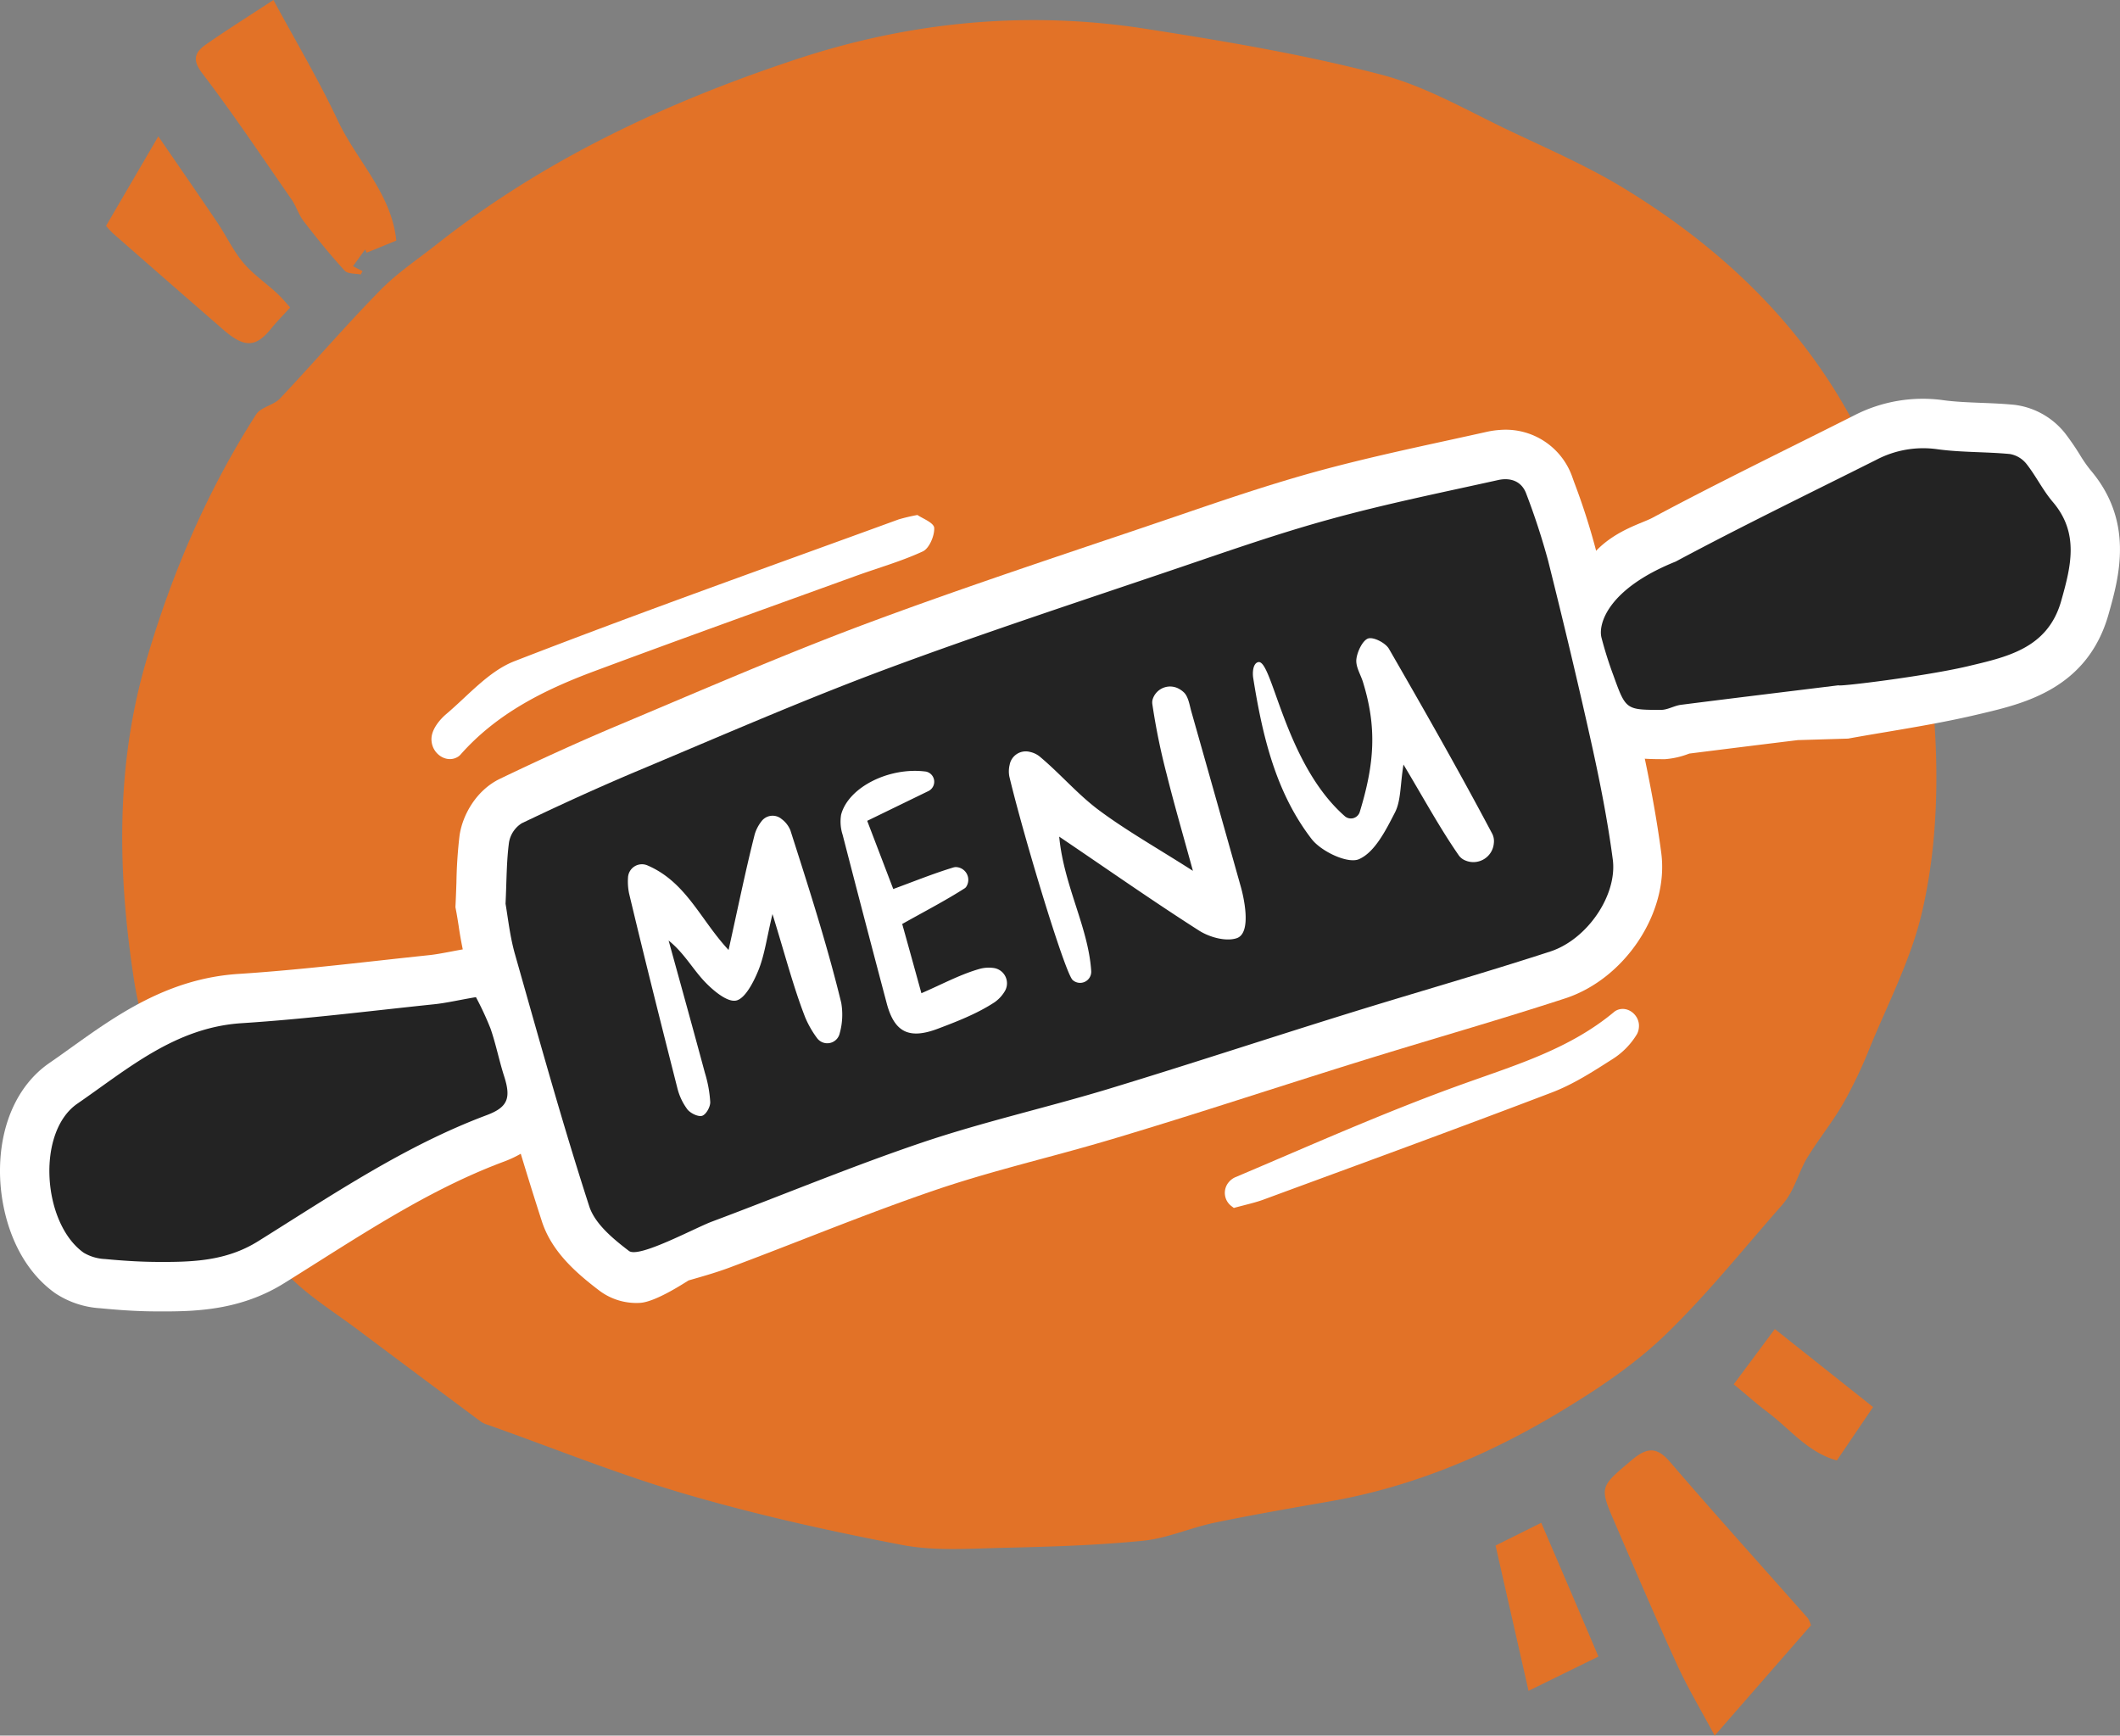 <svg id="icons" xmlns="http://www.w3.org/2000/svg" width="559.7" height="458.18" viewBox="0 0 559.7 458.18">
  <rect x="0" y="0" width="559.7" height="458.18" fill="#808080" stroke="none"/>
  <defs>
    <style>
      .cls-1 {
        fill: #e27227;
      }

      .cls-2 {
        fill: #fff;
      }

      .cls-3 {
        fill: #232323;
      }
    </style>
  </defs>
  <title>icon_market</title>
  <g id="icons-2" data-name="icons">
    <g id="menu-roller">
      <g id="bgorange">
        <path id="rollerbg" class="cls-1" d="M510.39,186.37c1.53,18.4,1.16,36.8-3,54.6-2.88,12.3-8.94,23.88-13.78,35.7a121.35,121.35,0,0,1-6.94,14.56c-2.84,4.92-6.46,9.4-9.45,14.24-1.6,2.59-2.54,5.57-3.92,8.3a20,20,0,0,1-2.71,4.22c-10.19,11.55-19.83,23.67-30.88,34.34-7.92,7.64-17.34,14-26.79,19.74-19.15,11.68-39.62,20.4-61.91,24.29-10.13,1.77-20.27,3.52-30.34,5.61-6.37,1.33-12.53,4.14-18.93,4.77-12.21,1.22-24.52,1.58-36.79,1.86-8.93.2-18.12.91-26.78-.75-19.1-3.65-38.17-7.9-56.83-13.33-17.76-5.17-35-12.16-52.47-18.36a6.78,6.78,0,0,1-1.84-.81q-16.45-12.24-32.86-24.54C88.66,346.7,82.79,343,77.8,338.36c-5.86-5.46-11.87-11.15-16.18-17.79a209.62,209.62,0,0,1-16.9-31.36c-4.18-9.76-7.75-20.13-9.35-30.57-4.32-28.18-4.9-56.44,3.25-84.24,6.73-23,16.06-44.79,29-65,1.24-1.94,4.59-2.4,6.28-4.18,8.93-9.46,17.41-19.34,26.51-28.62,4.46-4.55,9.89-8.16,14.92-12.13,28.32-22.37,60.54-37.41,94.47-48.68,30-10,61-13.09,92.43-8.22,20.94,3.26,42,6.79,62.43,12.14,12.24,3.19,23.58,10,35.19,15.42,9.77,4.6,19.73,9,28.92,14.6,30.75,18.77,54.68,43.74,67.91,77.86,3.22,8.31,6.7,16.64,8.64,25.29C507.76,163.9,508.76,175.2,510.39,186.37Z"/>
        <path id="small_detail" data-name="small detail" class="cls-1" d="M478.11,429.05l-25.42,29.13c-3.66-6.84-7.12-12.59-9.89-18.65-5.66-12.34-11-24.84-16.37-37.3-4.25-9.79-4.08-9.64,4.2-16.65,3.87-3.28,6.56-4,10.29.37,11.94,13.91,24.24,27.5,36.37,41.24A7.25,7.25,0,0,1,478.11,429.05ZM54.43,11.7c-2.87,2-3.88,4-1,7.69C61.64,30.16,69.19,41.46,76.94,52.6c1.25,1.8,1.87,4,3.2,5.76,3.47,4.49,7,8.89,10.86,13.09.8.88,2.75.74,4.19,1,.1,0,.31-.51.52-.87L93.2,70.27l3.2-4.42c.13.29.26.57.4.86l7.83-3.2C103.37,51.1,94.19,42.45,89.19,31.83,84.07,20.94,77.88,10.55,72.19,0,65.89,4.13,60.06,7.77,54.43,11.7Zm-24.49,50c9.71,8.51,19.41,17,29.19,25.48,5.51,4.76,8.53,4.51,12.59-.6C73,85,74.49,83.5,76.6,81.17c-.89-1-2.12-2.51-3.56-3.83-2.92-2.69-6.31-5-8.82-8-2.68-3.19-4.49-7.1-6.84-10.6C52.35,51.3,47.23,43.9,41.8,36L28,59.62A24.73,24.73,0,0,0,29.94,61.72ZM422,437.31C417,425.52,412,413.87,406.9,402l-12.06,6,8.71,38.36Zm44.58-64.58c5.93,4.42,10.64,10.68,18.37,12.81l9.56-14.1-25.94-20.59-10.85,14.59C461,368.11,463.68,370.56,466.59,372.73Z"/>
      </g>
      <g id="roller">
        <path id="bg" class="cls-2" d="M169,343.94a16.27,16.27,0,0,1-10.92-3.35c-6.28-4.79-12.44-10.3-15-18.11-6.22-19.21-11.78-38.85-17.15-57.85l-2.56-9a96.27,96.27,0,0,1-2.29-11.26c-.19-1.2-.37-2.34-.56-3.39l-.28-1.49.07-1.5c.08-1.72.13-3.36.19-4.94a121.53,121.53,0,0,1,.81-12.35c.71-5.32,4.28-12,10.66-15.1,11.53-5.53,21.88-10.21,31.64-14.3l13.61-5.75c16.81-7.11,34.2-14.47,51.71-21,20.31-7.57,41.1-14.58,61.21-21.36q8.6-2.88,17.17-5.8l4.56-1.55c11.68-4,23.75-8.1,36-11.45,11.63-3.17,23.45-5.75,34.88-8.24,3.27-.72,6.54-1.43,9.81-2.16a22.49,22.49,0,0,1,3.43-.49,18.63,18.63,0,0,1,19.12,12.45l.48,1.34a177.87,177.87,0,0,1,5.66,17.56c4.49,17.94,8.29,34,11.62,49.06,2.69,12.14,4.51,22.08,5.72,31.27,2.07,15.66-9.57,33.25-25.4,38.39-10.92,3.56-22,6.89-32.79,10.12-7.09,2.13-14.18,4.26-21.25,6.46-8.72,2.71-17.42,5.49-26.13,8.26C321,292.26,308.43,296.26,296,300c-6.87,2.08-13.82,4-20.54,5.79-9.66,2.61-18.79,5.08-27.8,8.12-11.81,4-23.79,8.65-35.37,13.16-6.43,2.5-13.08,5.09-19.7,7.56C188.9,336,185.31,337,181.84,338,181.52,338.11,173.36,343.67,169,343.94Z"/>
        <path id="bg-2" data-name="bg" class="cls-2" d="M439.62,200.41c-.37,0-.73,0-1.1,0-14.82,0-19.68-3.47-24.79-17.64a116.58,116.58,0,0,1-3.59-11.39c-1.47-6-.84-11.26,1.9-15.69a17.48,17.48,0,0,1,6.06-5.91c4.15-7.23,11.21-10.14,15.42-11.88,1.07-.44,2.07-.85,2.72-1.2,12.76-6.83,25.86-13.35,38.52-19.66q7.38-3.67,14.74-7.37a39.54,39.54,0,0,1,23.72-4c3,.4,6.21.53,9.63.67,2.9.11,5.9.23,9,.53a20.23,20.23,0,0,1,13.36,7.52,67.18,67.18,0,0,1,3.9,5.68,37.63,37.63,0,0,0,2.67,3.87c11.8,13.75,7.65,28.45,4.91,38.18-5.53,19.62-22.26,23.57-33.32,26.2l-1.11.26c-8.15,1.94-16.34,3.32-24.27,4.66-3.36.56-6.72,1.13-10.07,1.74l-13.3.4q-14.31,1.75-28.6,3.55l-.26.09A21.93,21.93,0,0,1,439.62,200.41Z"/>
        <path id="bg-3" data-name="bg" class="cls-2" d="M50.73,346c-3.37.21-6.66.21-9.47.19-4.53,0-9.36-.3-14.79-.83a24.1,24.1,0,0,1-11.94-4C3.69,333.6-.09,319.43,0,308.75c.1-12.25,4.85-22.5,13.05-28.14,1.92-1.32,3.83-2.69,5.74-4.06C30.75,268,44.31,258.3,63,257.1c12.25-.79,24.82-2.17,37-3.51q6.67-.74,13.36-1.45c1.62-.17,3.43-.51,5.73-.94,1.35-.26,2.8-.53,4.41-.81l9.78-1.69,4.23,9c.27.57.59,1.18.92,1.83a62.43,62.43,0,0,1,3.46,7.76c1,2.74,1.63,5.35,2.29,7.86.47,1.8.91,3.5,1.41,5.05,5.42,16.89-5.47,23.8-12.44,26.41C115.65,313.12,100,323,83.34,333.52c-2.78,1.75-5.55,3.51-8.34,5.24C65.91,344.43,56.8,345.59,50.73,346Z"/>
        <path id="roller-2" data-name="roller" class="cls-3" d="M485.39,180.91c-13.86,1.71-27.73,3.38-41.59,5.15-1.79.23-3.52,1.34-5.28,1.34-9.26,0-9.3-.06-12.53-9a102,102,0,0,1-3.19-10.1c-.92-3.72,1.91-12.95,19.59-20.05,17.45-9.34,35.29-18,53-26.88a26.6,26.6,0,0,1,16.09-2.78c6.33.87,12.8.66,19.17,1.27a7.15,7.15,0,0,1,4.36,2.61c2.5,3.17,4.3,6.92,6.92,10,7.09,8.27,4.81,17.08,2.25,26.15-3.58,12.7-14.57,14.85-24.91,17.32C508.16,178.53,485.46,181.32,485.39,180.91Zm-370.74,84.2c-17,1.77-33.88,3.91-50.87,5-17.55,1.13-30.1,12.12-43.35,21.24-10.91,7.51-9.24,31.59,1.66,39.35a12.07,12.07,0,0,0,5.64,1.67c4.52.43,9.07.73,13.61.76,9.27.06,18.29-.15,26.76-5.43,19.53-12.18,38.64-25.17,60.41-33.32,5.6-2.1,6.42-4.53,4.6-10.23-1.34-4.16-2.17-8.48-3.6-12.6a80.75,80.75,0,0,0-3.86-8.32C121.1,264,117.89,264.77,114.65,265.11ZM136,252.05c6.31,22.2,12.46,44.46,19.57,66.41,1.5,4.63,6.33,8.61,10.48,11.77,2.6,2,17.37-6.06,22-7.78,18.5-6.92,36.76-14.54,55.46-20.86,16-5.4,32.55-9.13,48.72-14,21.13-6.41,42.09-13.33,63.17-19.88,17.94-5.58,36-10.71,53.87-16.52,9.82-3.2,17.75-14.93,16.52-24.29-1.34-10.13-3.32-20.19-5.52-30.16-3.61-16.29-7.5-32.53-11.55-48.71a184.51,184.51,0,0,0-5.76-17.65c-1.22-3.4-4.23-4.37-7.45-3.65C380.75,130,365.94,133,351.4,137c-13.43,3.67-26.62,8.28-39.82,12.77-26.07,8.85-52.24,17.41-78,27-21.87,8.16-43.29,17.52-64.83,26.56-10.47,4.39-20.8,9.12-31,14a7.43,7.43,0,0,0-3.37,5.07c-.67,5-.62,10.1-.91,16.17C134.13,242.46,134.65,247.37,136,252.05Z"/>
      </g>
      <path id="menu" class="cls-2" d="M266.48,205a7.26,7.26,0,0,1,.07-3.07,4.33,4.33,0,0,1,5.34-3.44,6.27,6.27,0,0,1,2.48,1.13c5.45,4.52,10.11,10.06,15.77,14.27,7.37,5.48,15.42,10,24.8,16-2.65-9.67-4.95-17.55-6.93-25.5a173.59,173.59,0,0,1-3.79-18.57,3,3,0,0,1,.16-1.41,4.82,4.82,0,0,1,7-2.5,6,6,0,0,1,1.14.84c1.21,1.12,1.51,3.3,2,5.06q6.58,23.21,13.11,46.44c.43,1.52,3.17,12.14-1.22,13.45-2.84.9-7.13-.29-9.89-2.06-12.11-7.73-23.89-16-36.88-24.78,1.23,13,7.68,23.87,8.45,35.46a2.94,2.94,0,0,1-4.91,2.38C281.13,256.78,270.26,220.86,266.48,205ZM165.8,231.7a15.51,15.51,0,0,0,.28,4.14c4.09,17.16,8.4,34.27,12.74,51.37a15.66,15.66,0,0,0,2.67,5.67c.8,1,2.82,2,3.87,1.68s2.18-2.35,2.15-3.61a32.76,32.76,0,0,0-1.41-7.73c-3.14-11.66-6.37-23.29-9.58-34.93,4,3.2,6.25,7.35,9.39,10.71,2.27,2.42,6.09,5.66,8.46,5.13s4.63-4.95,5.89-8.07c1.6-4,2.15-8.35,3.68-14.76,3.32,10.71,5.48,19.14,8.61,27.2a26,26,0,0,0,3.14,5.52,3.36,3.36,0,0,0,6-1.24,18.33,18.33,0,0,0,.4-8.08c-3.74-15.35-8.6-30.44-13.42-45.51a7,7,0,0,0-2.35-3,3.67,3.67,0,0,0-5.34.7,10.3,10.3,0,0,0-1.73,3.37c-2.46,9.72-4.46,19.55-6.9,30.52-7.42-7.95-11.17-17.94-21.43-22.33A3.68,3.68,0,0,0,165.8,231.7Zm71.47-94.59c-33.85,12.36-67.84,24.39-101.43,37.43-6.78,2.63-12.17,9-18,13.94-1.74,1.47-3.51,3.69-3.86,5.81a5.17,5.17,0,0,0,0,1.71c.5,3.37,4.24,5.6,7.06,3.69a3.29,3.29,0,0,0,.52-.46c9.59-10.86,22-17.06,35.23-22,23-8.57,46.05-16.82,69.1-25.17,5.93-2.15,12.05-3.86,17.75-6.5,1.69-.79,3.12-4.16,3-6.22-.1-1.37-3.21-2.53-4.43-3.39A49.33,49.33,0,0,0,237.27,137.11Zm94.88,37.69c-1.42.38-1.5,2.89-1.29,4.18,2.42,15.15,5.89,30.14,15.41,42.5,2.55,3.31,9.57,6.62,12.52,5.33,4.2-1.85,7.09-7.66,9.49-12.32,1.6-3.12,1.37-7.19,2.25-12.66,5.53,9.24,9.67,16.88,14.62,24a3.83,3.83,0,0,0,1.23,1.09,5.42,5.42,0,0,0,8-4.27,4.39,4.39,0,0,0-.36-2.44c-8.74-16.51-18-32.76-27.33-48.94-.91-1.56-4.1-3.2-5.51-2.71s-2.85,3.43-3.08,5.44,1.1,4,1.72,6c3.76,12.13,3.05,21.62-.82,34.31a2.45,2.45,0,0,1-3.94,1.17C339.06,201.47,335.9,173.78,332.15,174.8Zm1.43,141.88c25.42-9.37,50.87-18.64,76.18-28.3,5.59-2.14,10.79-5.48,15.87-8.73a19.94,19.94,0,0,0,6.56-6.68,4.45,4.45,0,0,0,.5-1.85c.25-3.17-3.07-5.79-5.93-4.39a2.83,2.83,0,0,0-.59.38c-11.63,9.72-25.66,13.93-39.61,18.94C366,293.4,346.08,302.33,326,310.83a4.75,4.75,0,0,0-1.59,1.24,4.37,4.37,0,0,0,.72,6.34l.61.47C329,318,331.37,317.49,333.58,316.68Zm-89.21-113c-9.56-1.24-20.38,4.08-22.31,11.4a11.26,11.26,0,0,0,.4,5.28q5.72,22.17,11.59,44.31c2,7.76,5.83,9.82,13.55,6.9,5.17-1.95,10.43-4,15-7a9.41,9.41,0,0,0,2.59-2.76,4.08,4.08,0,0,0-2.91-6.28,9.21,9.21,0,0,0-3.41.18c-5.15,1.41-10,4.06-15.61,6.49-1.93-7-3.59-13-5.07-18.28,6.08-3.41,11.41-6.17,16.45-9.39a1.63,1.63,0,0,0,.43-.4,3.36,3.36,0,0,0-2.75-5.23,2.33,2.33,0,0,0-.65.11c-5.21,1.58-10.28,3.64-15.84,5.68l-6.88-18,16.12-7.84A2.74,2.74,0,0,0,244.37,203.67Z"/>
    </g>
  </g>
</svg>
